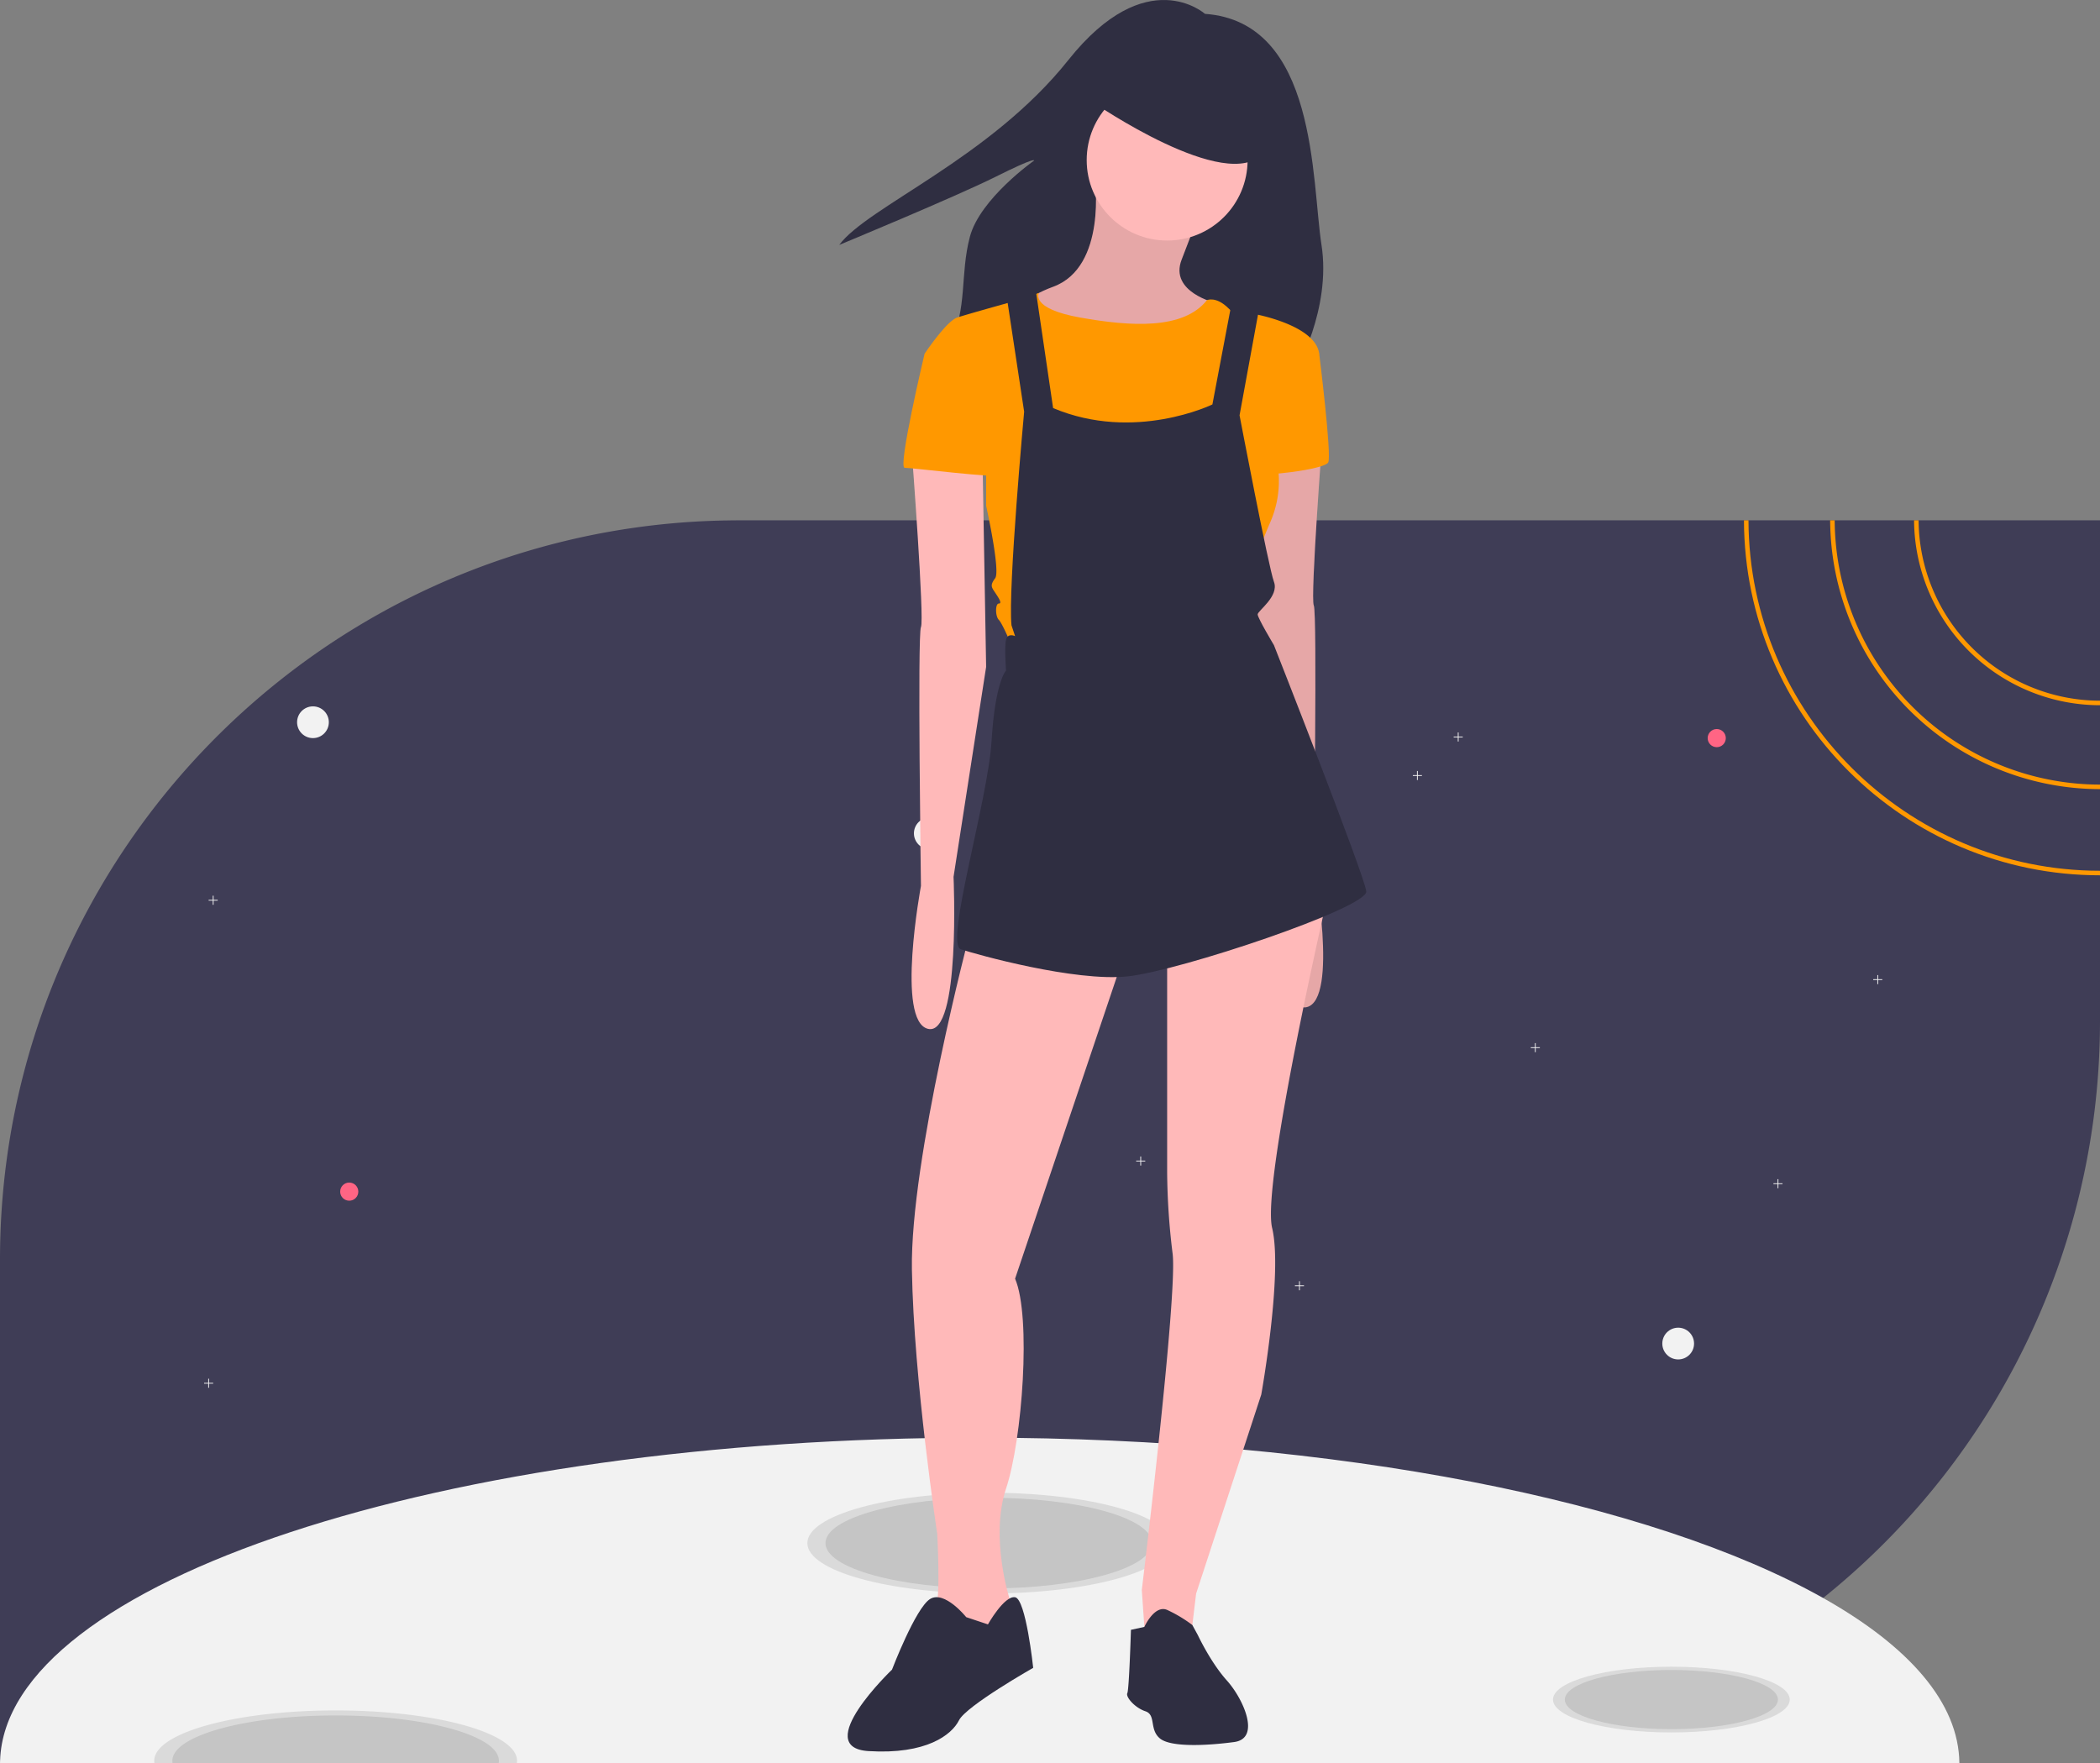 <svg id="aae24414-ee44-4ea7-8674-475210c6e49e" data-name="Layer 1" xmlns="http://www.w3.org/2000/svg" width="926" height="777.5" viewBox="0 0 926 777.5"><rect x="0" y="0" width="926" height="777.5" fill="#808080" stroke="none"/><title>my_universe</title><path d="M1063,290.71V511.59a325.991,325.991,0,0,1-326,326H137V616.71c0-118.03,62.73-221.42,156.68-278.63a323.577,323.577,0,0,1,50.88-25.18,320.09,320.09,0,0,1,31.76-10.53c.21-.07.43-.13.64-.18q4.77-1.305,9.6-2.46c.18-.05.35-.09.53-.13a326.116,326.116,0,0,1,60.47-8.53c2.41-.11,4.82-.2,7.25-.25.87-.03,1.75-.05,2.64-.05q2.76-.06,5.55-.06Z" transform="translate(-137 -61.25)" fill="#3f3d56"/><path d="M1000.99,838.75H137.01c0-.39.01-.77.03-1.16C139.7,758.83,332.07,695.25,569,695.25c158.28,0,296.68,28.37,371.91,70.7C978.84,787.29,1000.72,812.17,1000.99,838.75Z" transform="translate(-137 -61.25)" fill="#f2f2f2"/><g opacity="0.1"><path d="M365,837.75a6.636,6.636,0,0,1-.08,1H205.08a6.636,6.636,0,0,1-.08-1,.86.86,0,0,1,.01-.16c.3-12.2,36-22.06,79.99-22.06s79.69,9.86,79.99,22.06A.86.86,0,0,1,365,837.75Z" transform="translate(-137 -61.25)"/></g><g opacity="0.1"><ellipse cx="436" cy="680.5" rx="80" ry="22.222"/></g><g opacity="0.1"><path d="M357,837.75a5.635,5.635,0,0,1-.09,1H213.09a5.635,5.635,0,0,1-.09-1,.86.86,0,0,1,.01-.16c.3-10.98,32.42-19.84,71.99-19.84s71.69,8.86,71.99,19.84A.86.86,0,0,1,357,837.75Z" transform="translate(-137 -61.25)"/></g><g opacity="0.1"><ellipse cx="436" cy="680.5" rx="72" ry="20"/></g><g opacity="0.1"><ellipse cx="737" cy="749.5" rx="52.2" ry="14.5"/></g><g opacity="0.1"><ellipse cx="737" cy="749.5" rx="46.98" ry="13.05"/></g><circle cx="138" cy="318.5" r="7" fill="#f2f2f2"/><circle cx="740" cy="592.5" r="7" fill="#f2f2f2"/><circle cx="410" cy="367.5" r="7" fill="#f2f2f2"/><circle cx="757" cy="325.5" r="4" fill="#ff6584"/><circle cx="154" cy="525.5" r="4" fill="#ff6584"/><polygon points="94 609.822 92.178 609.822 92.178 608 91.822 608 91.822 609.822 90 609.822 90 610.178 91.822 610.178 91.822 612 92.178 612 92.178 610.178 94 610.178 94 609.822" fill="#f2f2f2"/><polygon points="679 461.822 677.178 461.822 677.178 460 676.822 460 676.822 461.822 675 461.822 675 462.178 676.822 462.178 676.822 464 677.178 464 677.178 462.178 679 462.178 679 461.822" fill="#f2f2f2"/><polygon points="830 431.822 828.178 431.822 828.178 430 827.822 430 827.822 431.822 826 431.822 826 432.178 827.822 432.178 827.822 434 828.178 434 828.178 432.178 830 432.178 830 431.822" fill="#f2f2f2"/><polygon points="505 511.822 503.178 511.822 503.178 510 502.822 510 502.822 511.822 501 511.822 501 512.178 502.822 512.178 502.822 514 503.178 514 503.178 512.178 505 512.178 505 511.822" fill="#f2f2f2"/><polygon points="786 521.822 784.178 521.822 784.178 520 783.822 520 783.822 521.822 782 521.822 782 522.178 783.822 522.178 783.822 524 784.178 524 784.178 522.178 786 522.178 786 521.822" fill="#f2f2f2"/><polygon points="447 564.822 445.178 564.822 445.178 563 444.822 563 444.822 564.822 443 564.822 443 565.178 444.822 565.178 444.822 567 445.178 567 445.178 565.178 447 565.178 447 564.822" fill="#f2f2f2"/><polygon points="575 566.822 573.178 566.822 573.178 565 572.822 565 572.822 566.822 571 566.822 571 567.178 572.822 567.178 572.822 569 573.178 569 573.178 567.178 575 567.178 575 566.822" fill="#f2f2f2"/><polygon points="96 396.822 94.178 396.822 94.178 395 93.822 395 93.822 396.822 92 396.822 92 397.178 93.822 397.178 93.822 399 94.178 399 94.178 397.178 96 397.178 96 396.822" fill="#f2f2f2"/><polygon points="481 380.822 479.178 380.822 479.178 379 478.822 379 478.822 380.822 477 380.822 477 381.178 478.822 381.178 478.822 383 479.178 383 479.178 381.178 481 381.178 481 380.822" fill="#f2f2f2"/><polygon points="645 324.822 643.178 324.822 643.178 323 642.822 323 642.822 324.822 641 324.822 641 325.178 642.822 325.178 642.822 327 643.178 327 643.178 325.178 645 325.178 645 324.822" fill="#f2f2f2"/><polygon points="627 341.822 625.178 341.822 625.178 340 624.822 340 624.822 341.822 623 341.822 623 342.178 624.822 342.178 624.822 344 625.178 344 625.178 342.178 627 342.178 627 341.822" fill="#f2f2f2"/><circle cx="556" cy="295.5" r="4" fill="#f2f2f2"/><path d="M983.01,290.71h-2A82.085,82.085,0,0,0,1063,372.25v-2A80.079,80.079,0,0,1,983.01,290.71Z" transform="translate(-137 -61.25)" fill="#ff9800"/><path d="M946.01,290.71h-2A119.115,119.115,0,0,0,1063,409.25v-2A117.122,117.122,0,0,1,946.01,290.71Z" transform="translate(-137 -61.25)" fill="#ff9800"/><path d="M908,290.71h-2c.25,86.36,70.58,156.54,157,156.54v-2C977.68,445.25,908.25,375.97,908,290.71Z" transform="translate(-137 -61.25)" fill="#ff9800"/><path d="M668.329,67.357s-25.695-23.037-60.251,20.379-88.605,64.681-101.009,81.516c0,0,51.391-21.265,69.112-30.126S593.015,132.038,593.015,132.038s-23.923,16.835-28.354,33.67-.886,31.012-8.86,47.847,152.4,11.519,152.4,11.519,15.949-27.467,11.519-55.821S717.948,70.901,668.329,67.357Z" transform="translate(-137 -61.25)" fill="#2f2e41"/><path d="M619.728,139.83s5.587,39.112-18.359,47.892-15.166,20.753-15.166,20.753l35.919,17.561,38.314-11.973,12.771-19.157s-20.753-4.789-15.166-19.157,7.184-19.157,7.184-19.157Z" transform="translate(-137 -61.25)" fill="#ffb9b9"/><path d="M619.728,139.83s5.587,39.112-18.359,47.892-15.166,20.753-15.166,20.753l35.919,17.561,38.314-11.973,12.771-19.157s-20.753-4.789-15.166-19.157,7.184-19.157,7.184-19.157Z" transform="translate(-137 -61.25)" opacity="0.1"/><path d="M720.302,251.578s-5.587,73.435-3.991,76.628,0,114.143,0,114.143,11.175,59.865-3.193,63.058-11.175-67.049-11.175-67.049l-14.368-92.592,1.596-91.794Z" transform="translate(-137 -61.25)" fill="#ffb9b9"/><path d="M720.302,251.578s-5.587,73.435-3.991,76.628,0,114.143,0,114.143,11.175,59.865-3.193,63.058-11.175-67.049-11.175-67.049l-14.368-92.592,1.596-91.794Z" transform="translate(-137 -61.25)" opacity="0.1"/><path d="M564.652,472.681s-26.341,99.776-25.543,148.466S550.284,737.685,550.284,737.685s1.596,29.534-.798,32.726,11.973,16.762,11.973,16.762L576.625,778.393l5.587-6.386v-5.587s-8.78-27.139-1.596-48.69,11.175-75.829,3.991-92.592l49.489-146.87Z" transform="translate(-137 -61.25)" fill="#ffb9b9"/><path d="M563.055,774.402s-9.578-11.973-15.964-7.982-16.762,31.13-16.762,31.13-35.919,34.323-10.377,35.919,36.717-7.184,39.91-13.569,32.726-23.148,32.726-23.148-3.193-30.332-7.982-31.13S572.634,777.595,572.634,777.595Z" transform="translate(-137 -61.25)" fill="#2f2e41"/><path d="M651.656,479.067V578.044a306.032,306.032,0,0,0,2.395,35.919c2.395,17.561-13.569,148.466-13.569,148.466l1.596,23.148,19.955-1.596,2.395-19.955,28.735-87.803s9.578-53.48,4.789-73.435,24.744-147.668,24.744-147.668Z" transform="translate(-137 -61.25)" fill="#ffb9b9"/><path d="M635.692,779.99l5.912-1.285s4.465-9.89,10.052-7.495a60.258,60.258,0,0,1,11.11,6.657l2.459,4.518s5.587,11.973,12.771,19.955,15.166,25.543,3.193,27.139-27.937,2.395-32.726-1.596-1.596-10.377-6.386-11.973-8.78-6.386-7.982-7.982S635.692,779.99,635.692,779.99Z" transform="translate(-137 -61.25)" fill="#2f2e41"/><circle cx="514.656" cy="70.598" r="35.475" fill="#ffb9b9"/><path d="M584.607,194.108l10.543-3.681s-4.158,6.874,18.192,10.865,45.495,5.404,55.873-7.675c0,0,3.992-1.904,9.58,3.684s8.78,3.991,8.78,3.991l-3.991,20.753-7.982,38.314L665.226,289.094l-29.534-6.386-31.928-23.148-11.973-31.13V199.695Z" transform="translate(-137 -61.25)" fill="#ff9800"/><path d="M681.988,205.282l7.982-5.587s27.139,4.789,28.735,17.561l-20.753,39.91a45.437,45.437,0,0,1-.798,34.323c-7.982,18.359-7.184,22.35-7.184,22.35l-5.587,23.946-101.372,7.982s-3.991-9.578-5.587-11.175-1.596-7.184,0-7.184,0-2.395-1.596-4.789-2.395-3.193,0-6.386-3.991-31.928-3.991-31.928v-31.13l-27.139-35.919s9.578-14.368,14.368-15.964,27.571-7.892,27.571-7.892l5.155,7.59,7.184,57.772,10.377,35.121,43.691-7.423,16.973-28.496,11.175-33.525Z" transform="translate(-137 -61.25)" fill="#ff9800"/><path d="M712.32,212.466l6.386,4.789s5.587,44.699,3.991,47.892-29.534,6.386-30.332,4.789S712.32,212.466,712.32,212.466Z" transform="translate(-137 -61.25)" fill="#ff9800"/><path d="M580.616,190.117l7.982,52.682s-7.184,78.224-5.587,94.188l1.596,4.789s-3.193-1.596-3.991,1.596,0,13.569,0,13.569-4.789,4.789-6.386,31.13-20.753,89.399-13.569,91.794,50.287,14.368,73.435,11.973,106.161-30.332,105.363-37.516S698.75,345.766,698.75,345.766s-7.184-11.973-7.184-13.569,9.578-7.982,7.184-14.368-15.166-73.435-15.166-73.435l8.78-47.892-11.973-3.193-8.78,46.296s-34.323,16.762-70.242,1.596l-7.982-54.278Z" transform="translate(-137 -61.25)" fill="#2f2e41"/><path d="M619.02,106.388s59.067,40.708,75.031,22.35S666.114,94.415,666.114,94.415l-36.717-3.991Z" transform="translate(-137 -61.25)" fill="#2f2e41"/><path d="M539.109,261.157s5.587,73.435,3.991,76.628,0,114.143,0,114.143-11.175,59.865,3.193,63.058,11.175-67.049,11.175-67.049l14.368-92.592-1.596-91.794Z" transform="translate(-137 -61.25)" fill="#ffb9b9"/><path d="M551.082,214.861l-6.386,2.395s-11.973,50.287-8.78,50.287,41.507,4.789,41.507,3.193-7.184-40.708-7.184-40.708Z" transform="translate(-137 -61.25)" fill="#ff9800"/></svg>